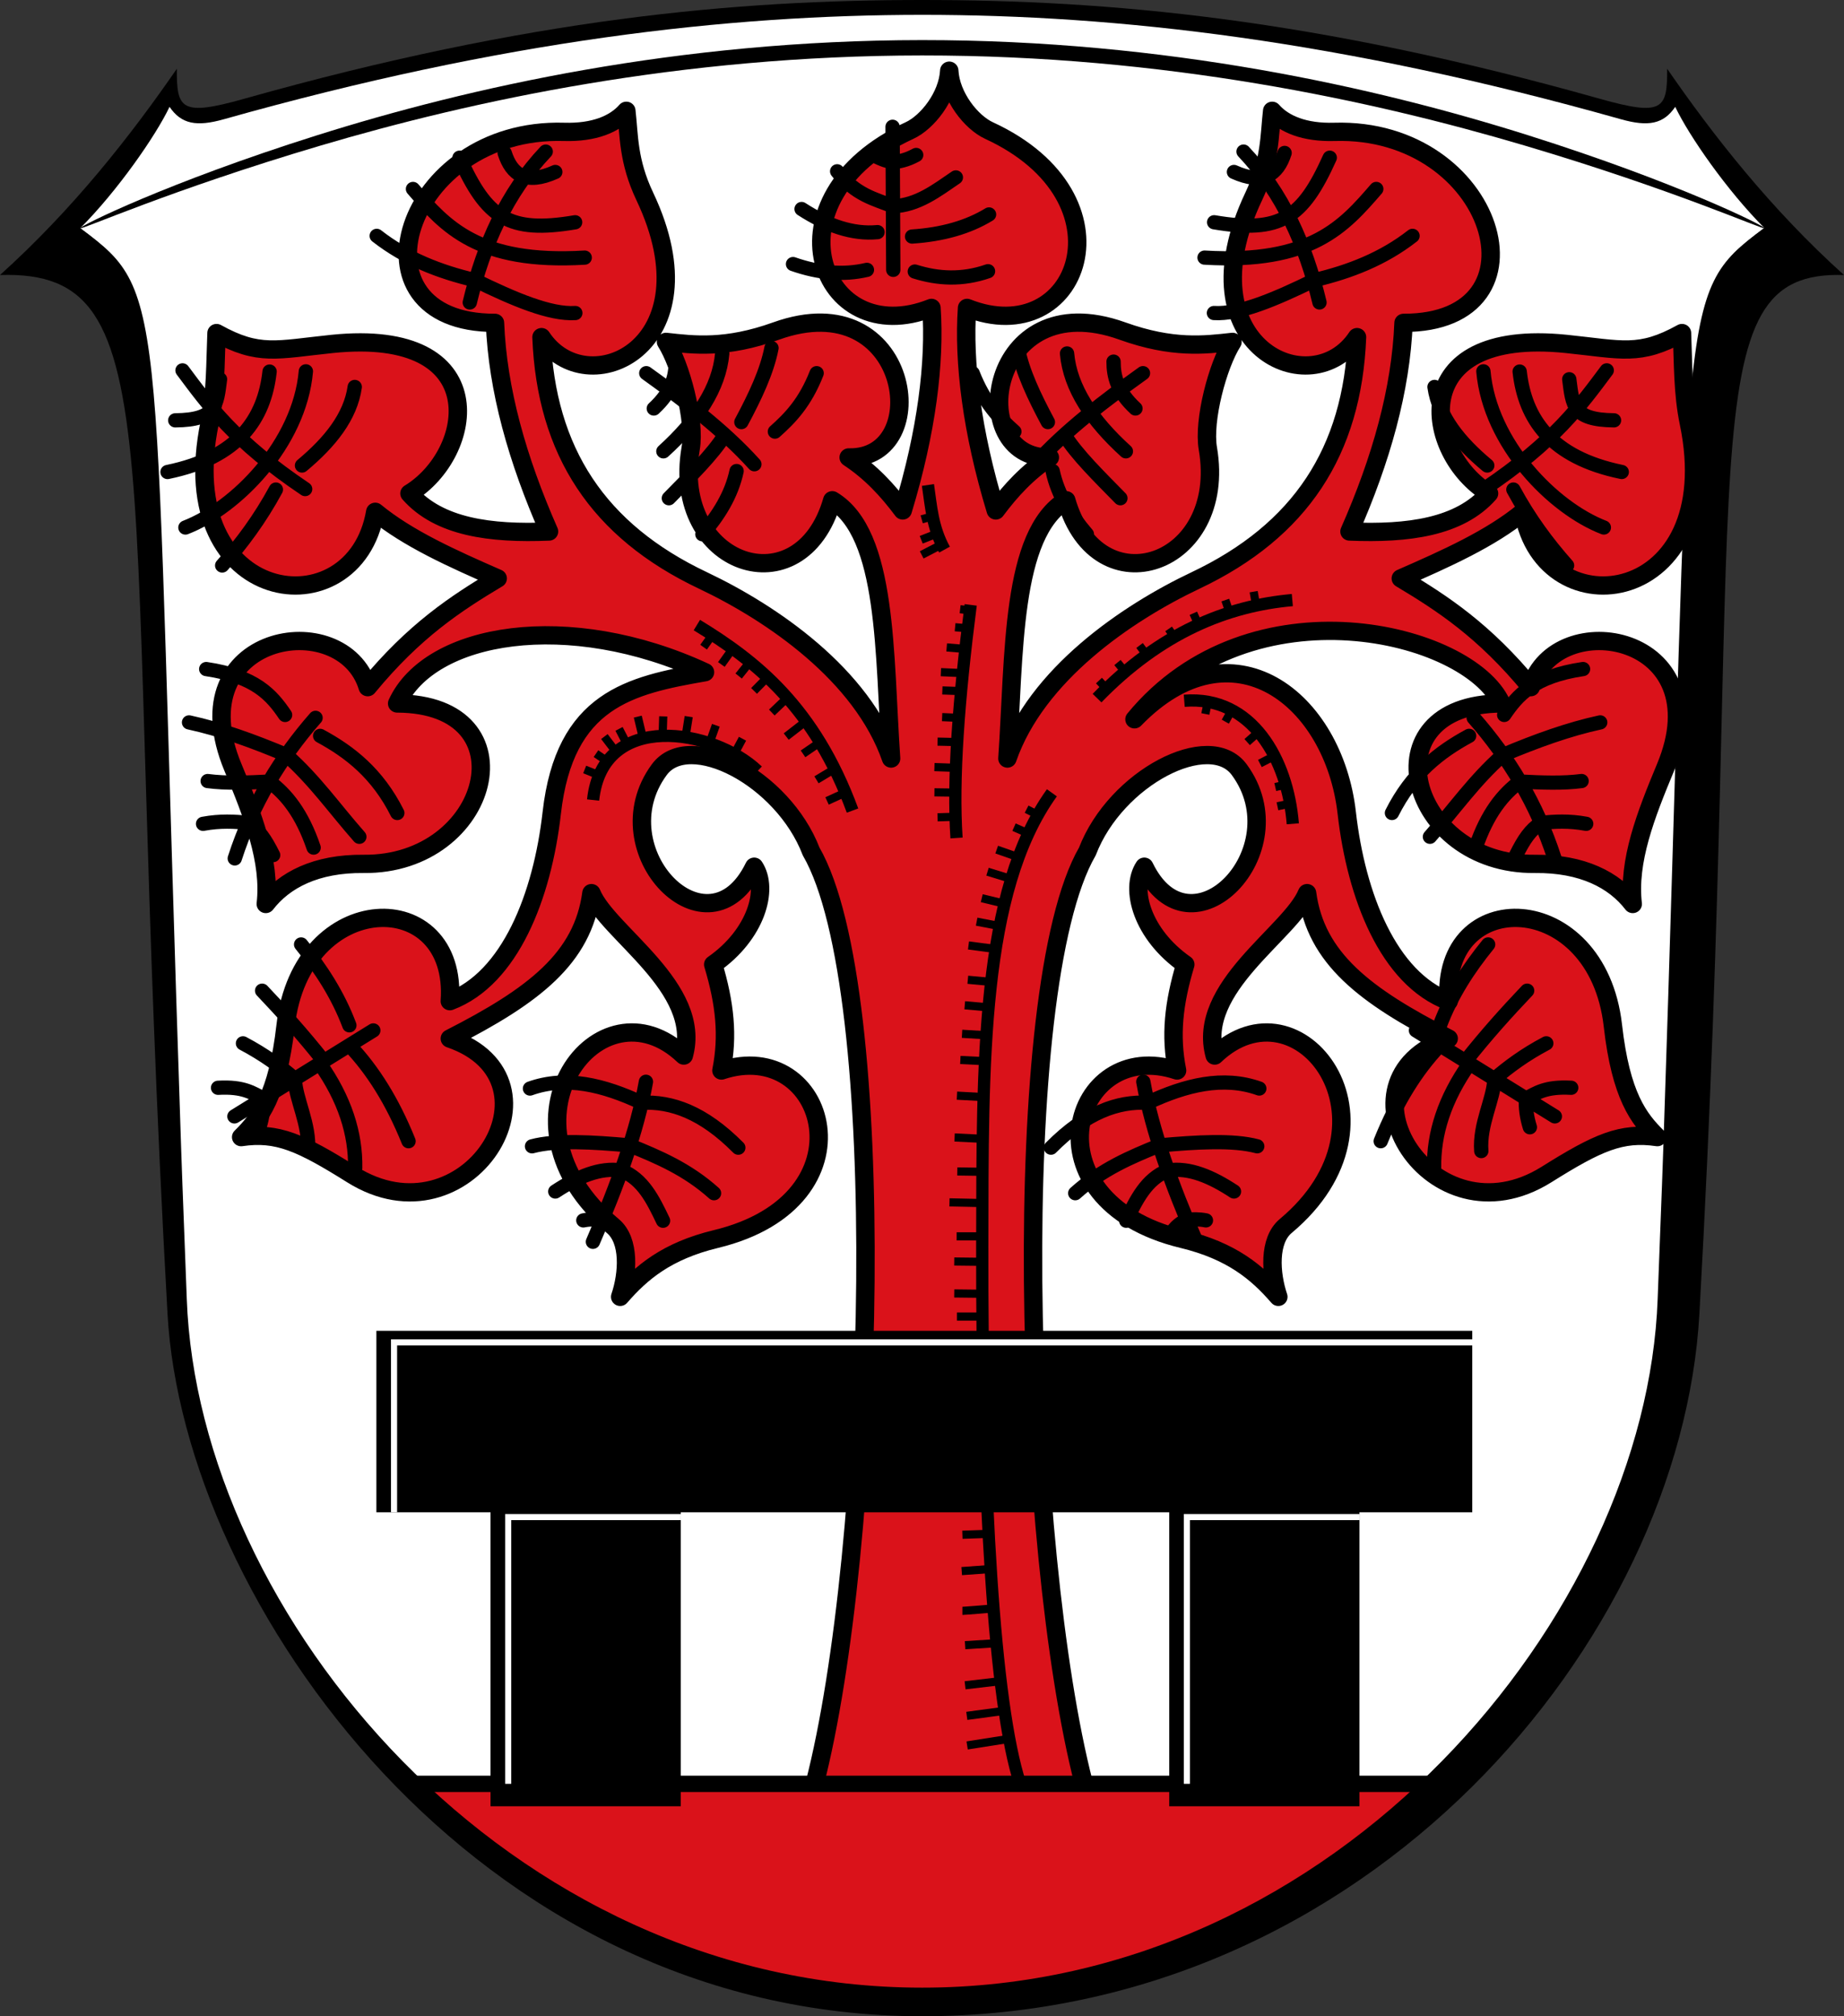 <?xml version="1.0" encoding="UTF-8" standalone="no"?>
<svg
   inkscape:version="1.1.1 (3bf5ae0d25, 2021-09-20)"
   sodipodi:docname="CoA Caldern.svg"
   id="svg2130"
   version="1.1"
   viewBox="0 0 452.363 494.4"
   height="494.4"
   width="452.363"
   xmlns:inkscape="http://www.inkscape.org/namespaces/inkscape"
   xmlns:sodipodi="http://sodipodi.sourceforge.net/DTD/sodipodi-0.dtd"
   xmlns="http://www.w3.org/2000/svg"
   xmlns:svg="http://www.w3.org/2000/svg">
  <rect x="0" y="0" width="452.363" height="494.4" fill="#333333" stroke="none"/>
  <defs
     id="defs2124">
    <inkscape:path-effect
       effect="skeletal"
       id="path-effect6414"
       is_visible="true"
       lpeversion="1"
       pattern="m 26507.414,27761.564 c 0,-13.157 10.678,-23.835 23.835,-23.835 13.157,0 23.835,10.678 23.835,23.835 0,13.157 -10.678,23.835 -23.835,23.835 -13.157,0 -23.835,-10.678 -23.835,-23.835 z"
       copytype="single_stretched"
       prop_scale="0.08"
       scale_y_rel="false"
       spacing="0"
       normal_offset="0"
       tang_offset="0"
       prop_units="false"
       vertical_pattern="false"
       hide_knot="false"
       fuse_tolerance="0" />
  </defs>
  <sodipodi:namedview
     inkscape:pagecheckerboard="false"
     fit-margin-bottom="0"
     fit-margin-right="0"
     fit-margin-left="0"
     fit-margin-top="0"
     lock-margins="true"
     units="px"
     inkscape:snap-smooth-nodes="true"
     inkscape:snap-object-midpoints="false"
     inkscape:window-maximized="1"
     inkscape:window-y="-11"
     inkscape:window-x="-11"
     inkscape:window-height="1506"
     inkscape:window-width="2560"
     showgrid="false"
     inkscape:document-rotation="0"
     inkscape:current-layer="layer1"
     inkscape:document-units="px"
     inkscape:cy="247.33333"
     inkscape:cx="226.33333"
     inkscape:zoom="1.5"
     inkscape:pageshadow="2"
     inkscape:pageopacity="0"
     borderopacity="1.0"
     bordercolor="#666666"
     pagecolor="#333333"
     id="base"
     showguides="true"
     inkscape:guide-bbox="true"
     inkscape:snap-intersection-paths="true"
     inkscape:object-paths="true"
     inkscape:snap-grids="false"
     inkscape:snap-global="false"
     inkscape:lockguides="false"
     inkscape:object-nodes="true"
     inkscape:snap-to-guides="true"
     inkscape:snap-midpoints="true" />
  <g
     transform="translate(20470.935,21931.687)"
     id="layer1"
     inkscape:groupmode="layer"
     inkscape:label="caldern">
    <g
       id="g6664"
       inkscape:label="coa">
      <g
         id="g862"
         inkscape:label="coa-0"
         style="display:inline">
        <path
           style="display:inline;fill:#000000;fill-opacity:1;stroke:none;stroke-width:0.624;stroke-linecap:round;stroke-linejoin:round;stroke-miterlimit:8;stroke-dasharray:none"
           d="m -20411.083,-21907.453 c -15.515,4.373 -16.522,2.476 -16.472,-7.369 -11.229,16.274 -25.394,34.386 -43.38,50.573 43.4,-1.385 29.337,44.652 41.096,254.746 3.946,70.515 75.331,172.216 185.086,172.216 109.754,0 186.238,-92.378 190.707,-172.216 11.758,-210.094 -3.3,-255.984 35.474,-254.746 -17.985,-16.187 -32.15,-34.299 -43.38,-50.573 0.05,9.845 -0.957,11.742 -16.472,7.369 -70.182,-19.781 -120.688,-24.234 -166.329,-24.234 -45.642,0 -96.147,4.453 -166.33,24.234 z"
           id="path3684"
           sodipodi:nodetypes="sccszsccszs"
           inkscape:label="coa-0o" />
        <path
           style="display:inline;fill:#ffffff;fill-opacity:1;stroke:none;stroke-width:3;stroke-linecap:round;stroke-linejoin:round;stroke-miterlimit:4;stroke-dasharray:none"
           d="m -20038.203,-21875.732 c -21.208,15.909 -17.052,15.609 -24.105,224.972 -0.421,12.484 -0.881,23.101 -1.389,37.143 -2.8,77.382 -78.552,169.463 -181.056,169.463 -102.504,0 -178.257,-92.081 -181.056,-169.463 -0.508,-14.042 -0.969,-24.659 -1.389,-37.143 -7.053,-209.363 -2.897,-209.063 -24.106,-224.972 54.999,-24.095 122.319,-44.244 206.551,-44.244 84.231,0 151.552,20.149 206.55,44.244 z"
           id="path1827"
           sodipodi:nodetypes="ccszscczc"
           inkscape:label="coa-0i" />
      </g>
      <g
         id="g49937"
         inkscape:label="lime">
        <path
           style="display:inline;opacity:1;fill:#da121a;stroke:#000000;stroke-width:4.484;stroke-linecap:butt;stroke-linejoin:round;stroke-miterlimit:4;stroke-dasharray:none"
           d="m -20277.559,-21494.274 c 14.692,-57.292 18.564,-194.78 -0.858,-228.631 -6.906,-18.121 -29.785,-29.938 -37.005,-20.035 -14.455,19.827 11.918,47.039 23.139,23.778 3.599,5.485 0.527,16.601 -9.986,23.975 2.864,9.587 3.684,17.523 2.001,26 25.665,-8.609 37.566,31.863 -1.328,41.319 -11.982,2.913 -18.191,8.202 -23.339,14.181 1.919,-5.728 2.419,-13.821 -1.788,-17.365 -30.352,-25.572 -3.186,-61.473 17.288,-41.802 4.626,-16.684 -18.526,-30.067 -22.5,-39.833 -2.114,15.955 -14,25.148 -34.5,35.667 29.48,10.149 4.177,50.999 -23.833,33.333 -12.437,-7.844 -18.218,-10.475 -27,-9.167 4.558,-4.533 8.891,-10.126 10.833,-27.333 3.823,-33.868 42.061,-34.431 40,-6 14.688,-5.573 22.534,-25.782 24.833,-46.167 3.134,-27.784 19.045,-31.305 37.334,-34.5 -33.202,-15.523 -67.046,-9.843 -75,7.667 33.034,0.09 22.745,39.675 -8.167,39.333 -11.614,-0.128 -19.34,3.967 -23.833,9.834 1.215,-10.48 -3.154,-21.794 -8,-33.5 -13.611,-32.877 26.751,-39.851 32.833,-19.667 11.397,-13.937 21.58,-20.59 31.667,-26.667 -10.995,-4.844 -21.886,-9.748 -29.834,-16.333 -4.979,29.457 -49.682,23.401 -40.333,-21.833 1.503,-7.271 1.363,-14.667 1.667,-22 10.339,5.772 14.635,4.07 28.166,2.666 39.692,-4.119 34.795,26.915 18.834,36.667 7.225,8.247 19.704,9.926 34,9.333 -7.746,-17.685 -12.527,-34.814 -13.167,-51.166 -36.749,0.09 -22.329,-48.027 16.833,-46.834 7.281,0.222 12.329,-1.892 15.167,-5.166 0.696,6.062 0.388,12.267 4.5,21 17.35,36.849 -14.187,51.285 -25.167,34.5 1.109,28.033 13.809,47.488 39.334,59.666 16.801,8.015 38.747,23.104 45.833,43.667 -1.749,-25.546 -0.762,-55.098 -14.333,-63.333 -7.67,26.909 -39.381,16.055 -34.5,-12.667 1.18,-6.943 -2.378,-20.427 -6,-26.167 6.8,0.761 14.591,1.756 26.833,-2.666 32.841,-11.864 38.771,31.554 17.667,31 5.4,3.575 9.537,8.097 13.166,13 5.855,-19.411 7.909,-36.354 7,-49.667 -27.222,10.904 -41.141,-26.895 -5.333,-43.5 4.291,-1.99 9.337,-8.332 9.667,-14.667 0.33,6.335 5.376,12.677 9.667,14.667 35.808,16.605 21.889,54.404 -5.333,43.5 -0.909,13.313 1.145,30.256 7,49.667 3.629,-4.903 7.766,-9.425 13.166,-13 -21.104,0.554 -15.174,-42.864 17.667,-31 12.242,4.422 20.033,3.427 26.833,2.666 -3.622,5.74 -7.18,19.224 -6,26.167 4.881,28.722 -26.83,39.576 -34.5,12.667 -13.571,8.235 -12.584,37.787 -14.333,63.333 7.086,-20.563 29.032,-35.652 45.833,-43.667 25.525,-12.178 38.225,-31.633 39.334,-59.666 -10.98,16.785 -42.517,2.349 -25.167,-34.5 4.112,-8.733 3.804,-14.938 4.5,-21 2.838,3.274 7.886,5.388 15.167,5.166 39.162,-1.193 53.582,46.924 16.833,46.834 -0.64,16.352 -5.421,33.481 -13.167,51.166 14.296,0.593 26.775,-1.086 34,-9.333 -15.961,-9.752 -20.858,-40.786 18.834,-36.667 13.531,1.404 17.827,3.106 28.166,-2.666 0.304,7.333 0.164,14.729 1.667,22 9.349,45.234 -35.354,51.29 -40.333,21.833 -7.948,6.585 -18.839,11.489 -29.834,16.333 10.087,6.077 20.27,12.73 31.667,26.667 6.082,-20.184 46.444,-13.21 32.833,19.667 -4.846,11.706 -9.215,23.02 -8,33.5 -4.493,-5.867 -12.219,-9.962 -23.833,-9.834 -30.912,0.342 -41.201,-39.243 -8.167,-39.333 -7.954,-17.51 -61.008,-30.85 -89.378,3.882 23.946,-24.853 48.578,-4.833 51.712,22.951 2.299,20.385 10.145,40.594 24.833,46.167 -2.061,-28.431 36.177,-27.868 40,6 1.942,17.207 6.275,22.8 10.833,27.333 -8.782,-1.308 -14.563,1.323 -27,9.167 -28.01,17.666 -53.313,-23.184 -23.833,-33.333 -20.5,-10.519 -32.386,-19.712 -34.5,-35.667 -3.974,9.766 -27.126,23.149 -22.5,39.833 20.474,-19.671 47.64,16.23 17.288,41.802 -4.207,3.544 -3.707,11.637 -1.788,17.365 -5.148,-5.979 -11.357,-11.268 -23.339,-14.181 -38.894,-9.456 -26.993,-49.928 -1.328,-41.319 -1.683,-8.477 -0.863,-16.413 2.001,-26 -10.513,-7.374 -13.585,-18.49 -9.986,-23.975 11.221,23.261 37.594,-3.951 23.139,-23.778 -7.22,-9.903 -30.099,1.914 -37.005,20.035 -19.422,33.851 -15.55,171.339 -0.858,228.631"
           id="path969"
           sodipodi:nodetypes="ccscccscscccscscsccscscccscscccscscsccscscccscscccscsccscscscccscscccscsccscscscccscscccscc"
           inkscape:label="lime-0"
           transform="matrix(1.007,0,0,1,148.412,0)" />
        <path
           id="path23699"
           style="display:inline;opacity:1;fill:none;stroke:#000000;stroke-width:3.487;stroke-linecap:round;stroke-linejoin:round;stroke-miterlimit:4;stroke-dasharray:none"
           d="m -20320.602,-21632.437 c 1.683,-0.345 3.157,-0.271 4.623,-0.18 1.468,0.731 2.849,1.681 3.877,3.513 m -15.333,-10.416 c 5.461,-3.615 10.859,-5.972 16.098,-5.162 5.258,2.091 7.716,7.198 10.152,12.328 m -31.917,-18.25 c 5.88,-1.585 14.656,-1.047 23.824,-0.222 6.985,2.866 13.96,5.811 20.51,11.722 m -44.834,-25.666 c 8.798,-3.17 17.958,-0.86 27.197,3.487 7.26,-0.367 14.963,2.293 23.553,11.013 m -22.5,-16.167 c -2.16,12.2 -6.994,25.501 -12.916,39.25 m -91.321,-37.77 c 6.279,-0.347 8.363,1.28 11.019,2.638 0.132,2.238 -0.191,4.589 -0.948,7.049 m -4,-20.584 c 5.234,2.785 9.183,5.731 12.647,8.737 0.137,4.968 3.69,11.103 3.186,17.68 m -11.167,-39.333 c 4.913,5.209 9.88,10.737 15.014,17.271 l -0.967,0.603 c 6.067,8.656 8.774,17.192 8.62,25.626 m -1.25,-29.917 c 5.498,5.855 10.307,13.48 14.25,23.333 m -26.167,-48.25 c 4.79,5.932 8.953,12.352 11.75,19.834 m 5.834,1.25 -33.834,21.083 m -7.636,-71.744 c 4.23,-0.789 7.642,-0.554 11,-0.252 2.603,1.78 4.092,3.953 6.069,7.923 m -15.95,-18.16 c 4.448,0.595 9.68,0.405 15.003,0.124 4.174,3.112 7.961,7.774 10.807,16.198 m -30.347,-30.7 c 7.65,1.66 15.609,4.556 23.702,7.987 6.994,6.252 11.65,13.062 17.782,20.061 m -37.3,-41.13 c 12.001,1.792 15.946,6.405 19.21,11.255 m 8.544,5.127 c 7.261,3.953 13.964,9.225 18.797,18.915 m -39.598,11.137 c 4.303,-13.414 11.14,-24.669 19.681,-34.472 m -34.177,-72.95 c 10.055,-0.104 10.071,-3.668 10.902,-10.076 m -12.787,22.745 c 17.323,-3.579 23.606,-13.115 24.866,-24.63 m -20.506,38.242 c 12.331,-4.787 27.783,-20.528 29.345,-38.301 m -7.307,28.991 c -3.846,7.15 -8.294,13.196 -13.081,18.621 m 19.445,-24.514 c 6.825,-5.735 11.816,-11.966 12.846,-19.268 m -12.08,25.043 c -17.271,-11.697 -23.584,-20.631 -29.875,-29.109 m 47.312,-32.98 c 7.17,5.646 15.312,8.809 23.892,10.854 9.544,4.689 18.351,8.467 24.49,8.068 m -39.549,-30.422 c 7.907,9.193 15.828,18.378 41.834,16.834 m -2.334,-8.667 c -16.182,2.759 -21.555,-1.038 -28.166,-15.833 m 11,-1.167 c 1.717,5.428 5.285,7.863 12.333,4.667 m -20.833,32 c 3.375,-14.195 9.007,-26.884 18.5,-37 m 46.5,78.333 c -1.261,5.925 -4.418,10.902 -8.334,15.5 m 5.476,-24.372 c -3.012,4.873 -8.499,10.24 -13.642,15.539 m 36,-30.667 c -2.836,7.266 -6.455,11.008 -10.167,14.333 m -0.833,-20.5 c -1.111,5.789 -4.022,11.938 -7.334,18.167 m -4.666,-16.833 c -0.743,8.475 -6.043,16.413 -14.334,24 m 3,-22 c 0.01,3.654 -0.935,7.405 -5.333,11.5 m 24.5,13.666 c -7.572,-8.458 -17.215,-15.739 -26.333,-22.333 m 55.585,-24.917 c -5.643,1.785 -11.526,2.128 -17.834,-0.08 m 47.5,-1.753 c -6.214,2.183 -12.231,2.789 -18,1.417 m -11,-8.167 c -7.35,-0.486 -13.622,-2.265 -18.75,-5.417 m 45.667,-1.333 c -6.271,4.075 -12.451,6.255 -18.5,5.667 m 9.833,-14.917 c -4.531,5.864 -9.061,6.72 -13.592,8.584 -6.015,-0.245 -10.594,-3.841 -15.324,-7.084 m 20.166,-5.5 c -2.701,1.399 -3.565,1.486 -4.791,1.832 -1.661,-0.309 -3.194,-0.457 -5.709,-1.832 m 5.75,-6.917 -0.166,35.084 m 75.5,233.083 c -1.683,-0.345 -3.157,-0.271 -4.623,-0.18 -1.468,0.731 -2.849,1.681 -3.877,3.513 m 15.333,-10.416 c -5.461,-3.615 -10.859,-5.972 -16.098,-5.162 -5.258,2.091 -7.716,7.198 -10.152,12.328 m 31.917,-18.25 c -5.88,-1.585 -14.656,-1.047 -23.824,-0.222 -6.985,2.866 -13.96,5.811 -20.51,11.722 m 44.834,-25.666 c -8.798,-3.17 -17.958,-0.86 -27.197,3.487 -7.26,-0.367 -14.963,2.293 -23.553,11.013 m 22.5,-16.167 c 2.16,12.2 6.994,25.501 12.916,39.25 m 91.321,-37.77 c -6.279,-0.347 -8.363,1.28 -11.019,2.638 -0.132,2.238 0.191,4.589 0.948,7.049 m 4,-20.584 c -5.234,2.785 -9.183,5.731 -12.647,8.737 -0.137,4.968 -3.69,11.103 -3.186,17.68 m 11.167,-39.333 c -4.913,5.209 -9.88,10.737 -15.014,17.271 l 0.967,0.603 c -6.067,8.656 -8.774,17.192 -8.62,25.626 m 1.25,-29.917 c -5.498,5.855 -10.307,13.48 -14.25,23.333 m 26.167,-48.25 c -4.79,5.932 -8.953,12.352 -11.75,19.834 m -5.834,1.25 33.834,21.083 m 7.636,-71.744 c -4.23,-0.789 -7.642,-0.554 -11,-0.252 -2.603,1.78 -4.092,3.953 -6.069,7.923 m 15.95,-18.16 c -4.448,0.595 -9.68,0.405 -15.003,0.124 -4.174,3.112 -7.961,7.774 -10.807,16.198 m 30.347,-30.7 c -7.65,1.66 -15.609,4.556 -23.702,7.987 -6.994,6.252 -11.65,13.062 -17.782,20.061 m 37.3,-41.13 c -12.001,1.792 -15.946,6.405 -19.21,11.255 m -8.544,5.127 c -7.261,3.953 -13.964,9.225 -18.797,18.915 m 39.598,11.137 c -4.303,-13.414 -11.14,-24.669 -19.681,-34.472 m 34.177,-72.95 c -10.055,-0.104 -10.071,-3.668 -10.902,-10.076 m 12.787,22.745 c -17.323,-3.579 -23.606,-13.115 -24.866,-24.63 m 20.506,38.242 c -12.331,-4.787 -27.783,-20.528 -29.345,-38.301 m 7.307,28.991 c 3.846,7.15 8.294,13.196 13.081,18.621 m -19.445,-24.514 c -6.825,-5.735 -11.816,-11.966 -12.846,-19.268 m 12.08,25.043 c 17.271,-11.697 23.584,-20.631 29.875,-29.109 m -47.312,-32.98 c -7.17,5.646 -15.312,8.809 -23.892,10.854 -9.544,4.689 -18.351,8.467 -24.49,8.068 m 39.549,-30.422 c -7.907,9.193 -15.828,18.378 -41.834,16.834 m 2.334,-8.667 c 16.182,2.759 21.555,-1.038 28.166,-15.833 m -11,-1.167 c -1.717,5.428 -5.285,7.863 -12.333,4.667 m 20.833,32 c -3.375,-14.195 -9.007,-26.884 -18.5,-37 m -46.5,78.333 c 1.261,5.925 4.418,10.902 8.334,15.5 m -5.476,-24.372 c 3.012,4.873 8.499,10.24 13.642,15.539 m -36,-30.667 c 2.836,7.266 6.455,11.008 10.167,14.333 m 0.833,-20.5 c 1.111,5.789 4.022,11.938 7.334,18.167 m 4.666,-16.833 c 0.743,8.475 6.043,16.413 14.334,24 m -3,-22 c -0.01,3.654 0.935,7.405 5.333,11.5 m -24.5,13.666 c 7.572,-8.458 17.215,-15.739 26.333,-22.333"
           inkscape:label="lime-veins"
           transform="matrix(-1.007,0,0,1,-40637.948,0)" />
        <g
           id="g49928"
           inkscape:label="lime-c">
          <path
             id="path28804"
             style="opacity:1;fill:none;stroke:#000000;stroke-width:3;stroke-linecap:butt;stroke-linejoin:miter;stroke-miterlimit:4;stroke-dasharray:none"
             d="m -20212.891,-21737.283 c -17.459,24.311 -16.992,66.215 -17.083,111.135 -0.122,59.847 2.878,112.297 9.305,131.874 m -12.139,-289.089 c -2.963,23.095 -4.437,42.851 -3.477,57.158 m 55.862,-33.646 c 16.604,-1.331 25.373,14.395 26.634,30.17 m -48.024,-30.819 c 15.617,-16.126 31.949,-22.625 47.906,-24.041 m -89.39,-28.226 c 0.78,5.207 1.046,10.345 4.066,15.851 m -45.844,54.271 c -10.85,-10.338 -38.025,-14.95 -40.364,7.13 m 25.456,-42.898 c 14.551,8.852 28.883,20.192 38.184,45.491"
             inkscape:label="lime-c3" />
          <path
             id="path29746"
             style="opacity:1;fill:none;stroke:#000000;stroke-width:2;stroke-linecap:butt;stroke-linejoin:miter;stroke-miterlimit:4;stroke-dasharray:none"
             d="m -20233.68,-21503.687 10.331,-1.624 m -10.414,-5.626 9.274,-1.245 m -9.691,-6.255 8.718,-1.023 m -8.718,-8.81 7.717,-0.486 m -8.383,-7.931 c 0.583,0 7.638,-0.594 7.638,-0.594 m -7.805,-9.156 7.115,-0.513 m -6.948,-8.404 6.444,-0.221 m -7.778,-53.279 h 6.26 m -6.926,-5.666 6.889,0.08 m -6.889,-7.914 6.868,0.08 m -6.285,-6.246 h 6.293 m -8.043,-8.334 8.059,0.168 m -6.142,-7.751 6.175,0.09 m -6.842,-8.423 6.922,0.334 m -6.339,-10.584 6.552,0.354 m -5.718,-9.104 6.05,0.297 m -5.634,-6.714 5.991,0.355 m -5.324,-7.355 5.846,0.531 m -5.096,-6.781 5.73,0.537 m -5.563,-8.954 6.661,0.876 m -4.661,-6.709 5.652,1.097 m -4.402,-6.847 5.597,1.353 m -4.181,-7.853 5.818,1.789 m -3.568,-7.206 5.35,1.873 m -1.1,-7.373 3.519,1.542 m -0.435,-5.958 2.755,1.419 m -24.599,0.579 4.417,-0.138 m -5.183,-5.991 5.137,0.07 m -5.137,-6.257 5.276,0.185 m -4.51,-6.431 4.814,0.111 m -3.694,-6.121 4.097,0.178 m -4.038,-6.719 4.591,0.161 m -4.945,-4.64 5.372,0.232 m -3.957,-6.301 4.589,0.381 m -2.527,-5.331 3.113,0.292 m -1.876,-4.711 2.422,0.281 m 75.419,48.038 3.122,-0.662 m -3.653,-4.052 2.563,-0.583 m -19.71,-17.33 0.594,-2.988 m 4.297,4.873 1.589,-2.85 m 3.773,7.859 2.801,-2.491 m 0.322,7.735 3.568,-1.848 m -5.1,-40.284 0.598,3.4 m -7.551,-1.337 1.056,3.065 m -8.893,0.176 1.237,2.779 m -7.306,1.051 1.375,1.994 m -8.505,2.072 1.725,2.308 m -11.684,6.295 1.853,1.977 m 2.684,-6.397 1.87,2.263 m -49.894,-28.661 4.943,-2.572 m -5.061,-1.141 3.95,-1.553 m -3.832,-3.455 2.695,-0.76 m -85.368,62.101 3.558,1.424 m -0.788,-5.313 2.761,1.882 m -0.699,-6.065 2.876,3.775 m 0.718,-5.661 1.993,3.846 m 2.604,-6.851 1.287,5.382 m 4.959,-5.441 -0.15,4.782 m 6.396,-4.723 -0.795,5.077 m 7.454,-2.956 -1.564,4.396 m 8.105,-1.096 -2.02,3.764 m 22.761,11.498 4.512,-2.067 m -7.104,-3.119 4.459,-2.68 m -7.759,-3.684 4.16,-2.851 m -8.285,-1.391 4.861,-3.769 m -8.396,-2.124 3.803,-3.624 m -8.164,-1.679 3.296,-3.341 m -15.67,-7.384 2.159,-3.034 m 2.201,7.277 2.767,-3.882 m 1.476,6.71 2.763,-3.455"
             inkscape:label="lime-c2" />
        </g>
      </g>
      <path
         style="display:inline;opacity:1;fill:#da121a;stroke:#000000;stroke-width:4;stroke-linecap:round;stroke-miterlimit:4;stroke-dasharray:none"
         d="m -20369.401,-21494.274 c 69.722,76.257 193.203,65.083 249.404,0 z"
         id="path901"
         inkscape:label="terrace"
         sodipodi:nodetypes="ccc" />
      <g
         id="g49924"
         inkscape:label="bench">
        <path
           id="rect31082"
           style="opacity:1;fill:#000000;stroke:none;stroke-width:3;stroke-linecap:butt;stroke-linejoin:miter;stroke-miterlimit:4;stroke-dasharray:none"
           d="m 97.334,331.334 v 44.5 h 28 v 72.08 H 172 v -72.08 h 119.834 v 72.08 H 338.5 v -72.08 h 27.668 v -44.5 z"
           transform="translate(-20475.935,-21936.687)"
           inkscape:label="bench-0" />
        <path
           id="path31607"
           style="opacity:1;fill:none;stroke:#ffffff;stroke-width:1.5;stroke-linecap:butt;stroke-linejoin:miter;stroke-miterlimit:4;stroke-dasharray:none"
           d="m -20179.768,-21494.274 v -65.413 h 42.333 m -208.833,65.413 v -65.413 h 42.333 m -70.333,-1.166 v -41.667 h 264.501"
           inkscape:label="bench-c" />
      </g>
      <g
         id="g6901"
         inkscape:label="coa-f">
        <path
           style="display:inline;fill:none;stroke:#000000;stroke-width:4;stroke-linecap:square;stroke-linejoin:round;stroke-miterlimit:8"
           d="m -20451.98,-21873.804 c 5.28,3.961 8.709,6.694 11.262,11.87 2.552,5.175 4.243,12.997 5.483,26.959 2.479,27.919 3.209,80.183 6.734,184.786 0.421,12.481 0.882,23.092 1.389,37.116 1.414,39.13 21.209,81.748 53.525,114.659 32.316,32.911 77.227,56.117 128.888,56.117 51.661,0 96.572,-23.206 128.888,-56.117 32.316,-32.911 52.111,-75.529 53.525,-114.659 0.507,-14.024 0.968,-24.635 1.389,-37.116 3.525,-104.603 4.255,-156.867 6.734,-184.786 1.24,-13.962 2.931,-21.784 5.483,-26.959 2.553,-5.176 5.982,-7.909 11.262,-11.87"
           id="path12605"
           sodipodi:nodetypes="csscsszsscssc"
           inkscape:label="coa-f" />
        <g
           id="g6725"
           inkscape:label="coa-t"
           transform="matrix(0.988,0,0,0.988,-20541.115,-21931.13)"
           style="display:inline">
          <path
             style="display:inline;fill:#ffffff;fill-opacity:1;stroke:none;stroke-width:0.632;stroke-linecap:round;stroke-linejoin:round;stroke-miterlimit:8;stroke-dasharray:none"
             d="m 90.931,56.089 c 9.223,-9.223 18.75,-22.898 22.197,-30.133 2.913,4.282 6.67,4.997 13.505,3.071 C 195.913,9.499 251.535,3.121 300.057,3.121 c 48.521,0 104.143,6.378 173.423,25.905 6.835,1.926 10.592,1.211 13.505,-3.071 3.446,7.236 12.864,20.801 22.197,30.133 C 453.498,31.693 385.338,11.293 300.057,11.293 c -85.282,0 -153.441,20.4 -209.125,44.796 z"
             id="path3386"
             sodipodi:nodetypes="ccszscczc"
             inkscape:label="coa-t0" />
          <path
             style="display:inline;fill:#000000;stroke:none;stroke-width:1.263;stroke-linecap:round;stroke-linejoin:round;stroke-miterlimit:8;stroke-dasharray:none"
             d="M 90.931,56.089 C 90.723,55.606 112.445,44.776 149.704,33.028 187.453,21.125 239.505,9.43 299.877,9.386 c 0,0 0.185,-6.77e-5 0.185,-6.77e-5 60.427,-0.01 112.511,11.668 150.304,23.59 37.291,11.764 59.025,22.63 58.816,23.113 -0.209,0.483 -22.295,-9.485 -59.605,-20.533 -37.838,-11.205 -89.564,-22.377 -149.514,-22.356 -10e-6,0 -0.184,9.7e-5 -0.184,9.7e-5 -59.894,0.033 -111.592,11.222 -149.387,22.407 -37.279,11.033 -59.352,20.965 -59.561,20.482 z"
             id="path6412"
             inkscape:path-effect="#path-effect6414"
             inkscape:original-d="m 90.931186,56.088695 c 137.846684,-59.5481628 279.927774,-59.908188 418.250714,0"
             sodipodi:nodetypes="cc"
             inkscape:label="coa-tp" />
        </g>
      </g>
    </g>
  </g>
</svg>
